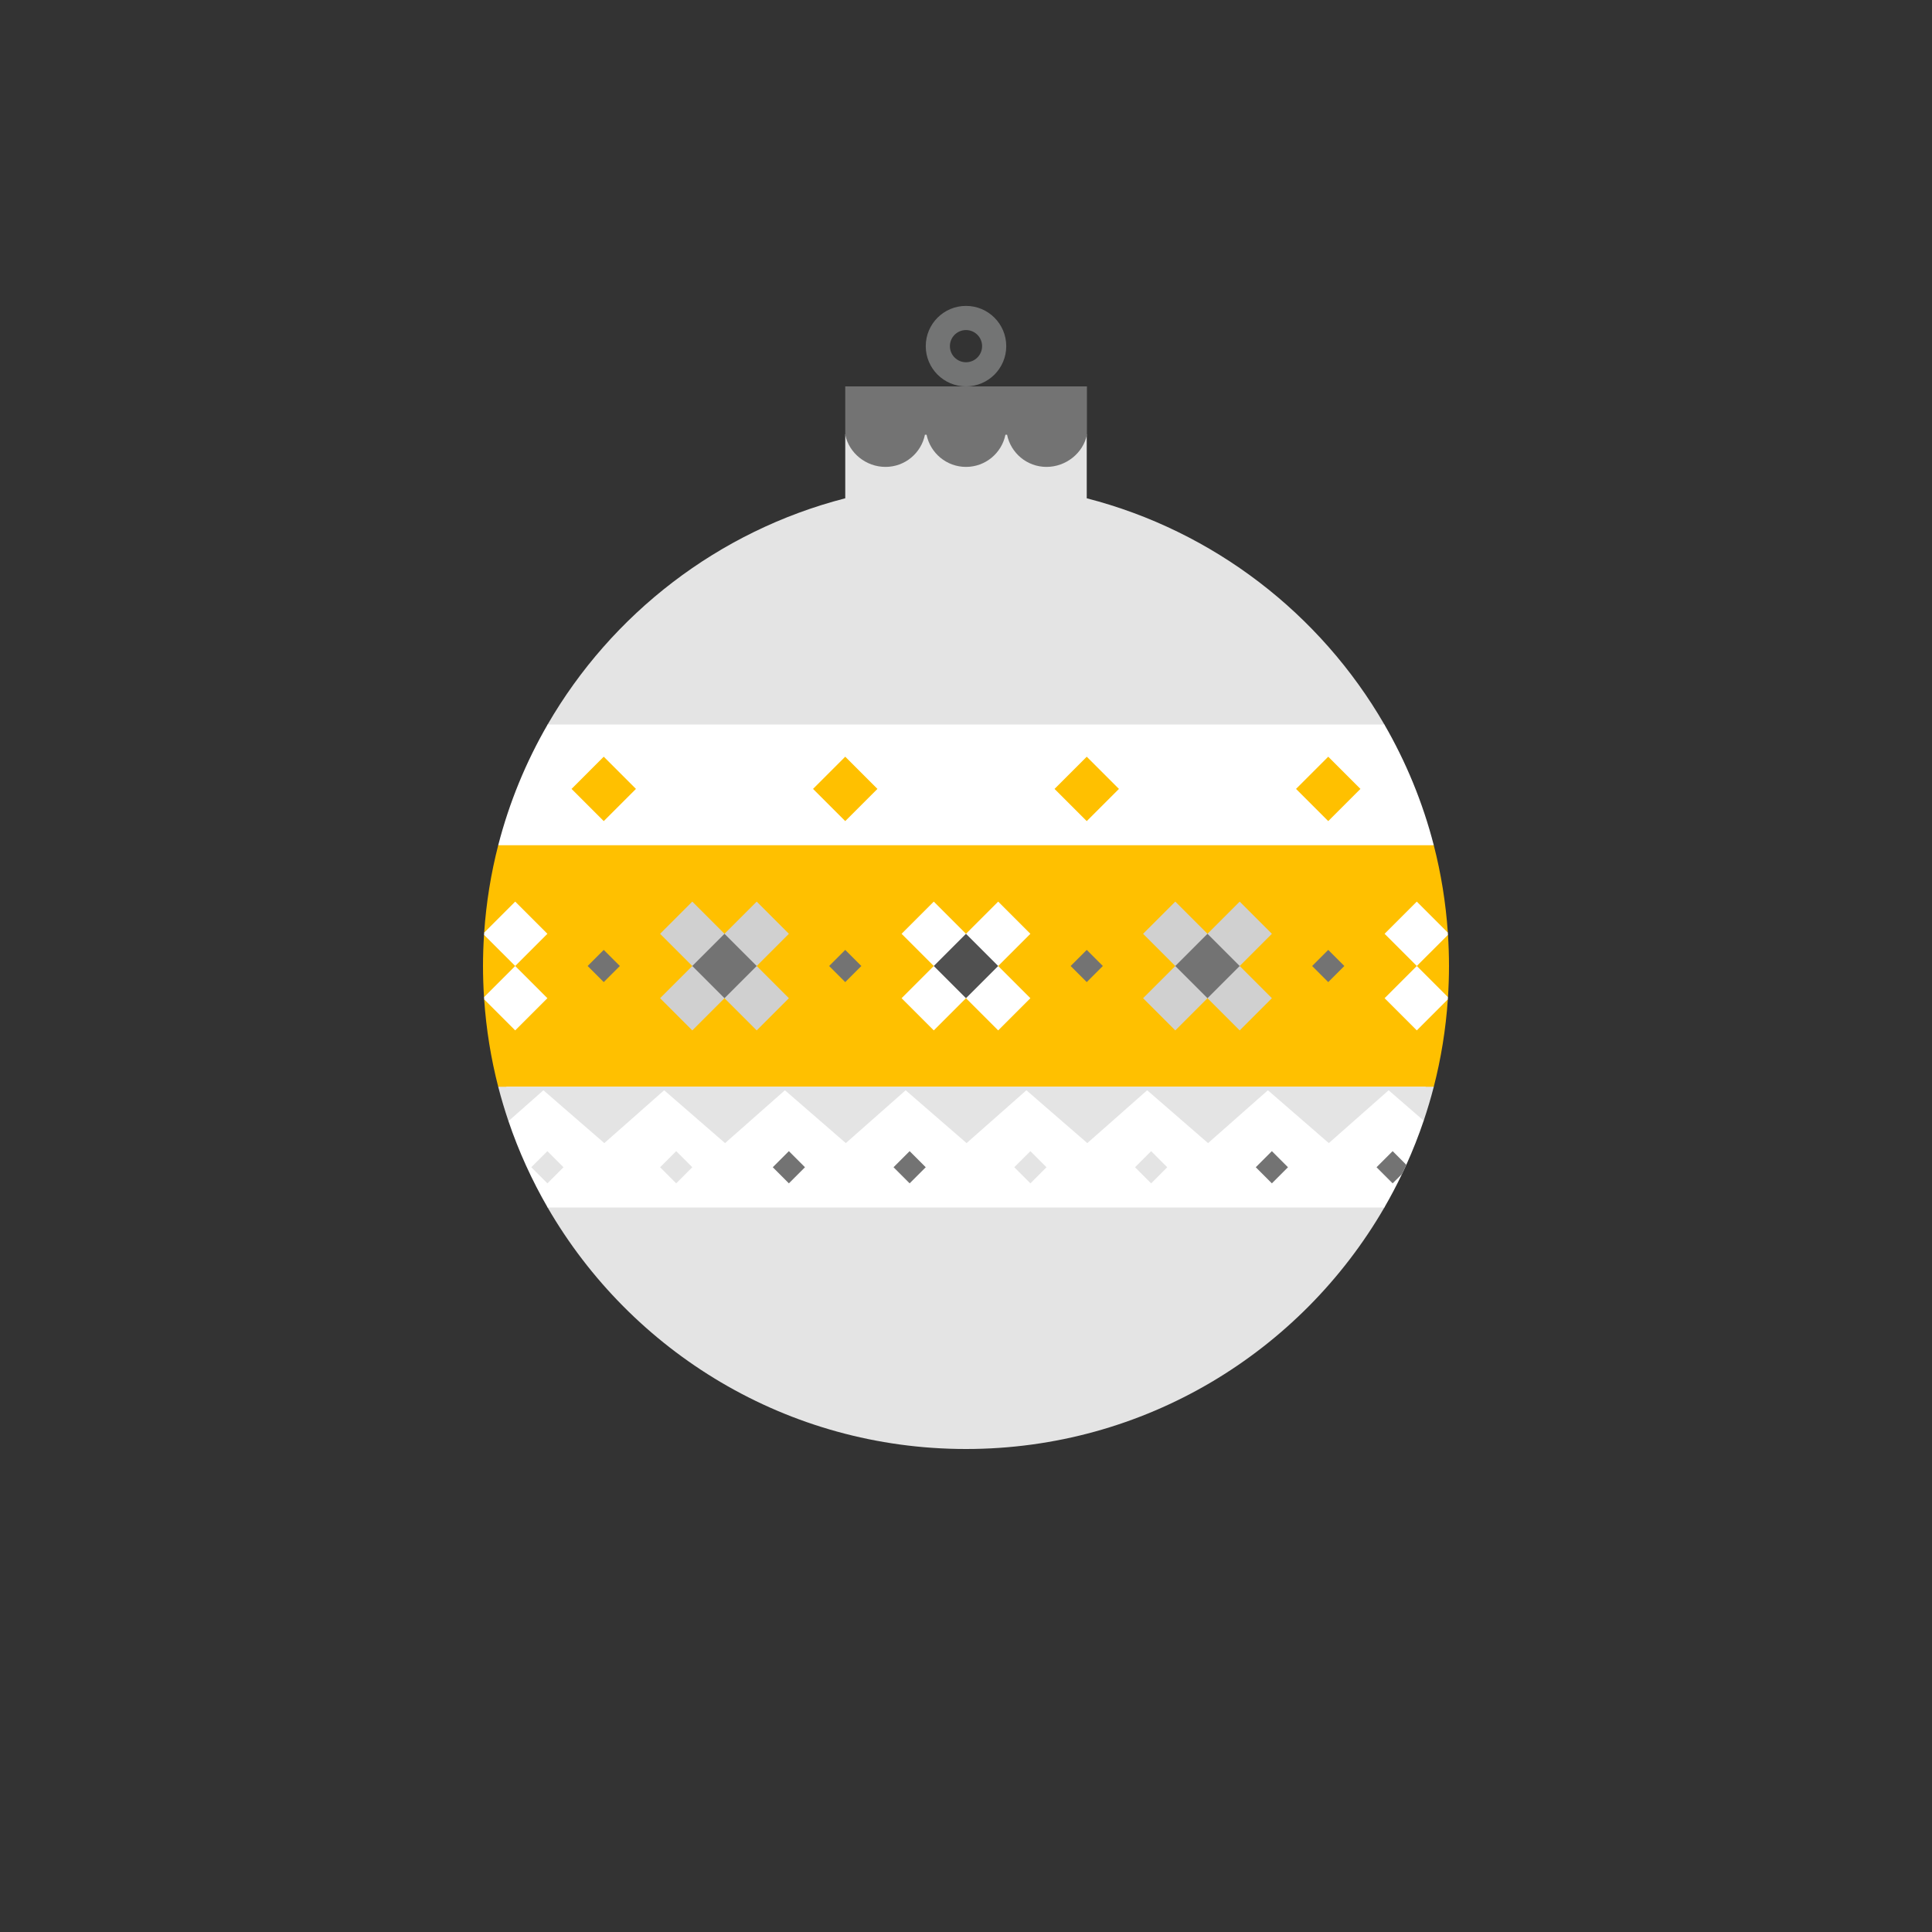 <svg width="480" height="480" xmlns="http://www.w3.org/2000/svg" xmlns:xlink="http://www.w3.org/1999/xlink" overflow="hidden"><rect width="100%" height="100%" fill="#333333" stroke="none"/><defs><clipPath id="clip0"><rect x="0" y="0" width="480" height="480"/></clipPath></defs><g clip-path="url(#clip0)"><path d="M343.942 180C328.033 152.5 301.52 131.913 270 123.798L270 107.905C270 107.902 270.002 107.901 269.999 107.899 269.908 107.835 261.337 101.8 240.2 101.8 219.063 101.8 210.097 107.836 210.002 107.899 209.999 107.901 210.001 107.902 210.001 107.905L210.001 123.797C178.48 131.912 151.966 152.499 136.057 180L136.057 300C156.806 335.867 195.583 360 239.999 360 284.415 360 323.192 335.867 343.941 300L343.941 180Z" fill="#E4E4E4"/><path d="M240 290.6C337.2 290.6 356.219 270 356.219 270 358.023 262.991 359.202 255.733 359.71 248.29 359.71 248.29 356.067 244.466 356.067 240 356.067 235.534 359.71 231.71 359.71 231.71 359.202 224.267 358.023 217.009 356.219 210 356.219 210 340.2 197.6 240.2 197.6 140.2 197.6 123.781 210 123.781 210 121.977 217.009 120.799 224.267 120.291 231.71 120.291 231.71 124.334 234.333 124.334 240 124.334 245.667 120.291 248.29 120.291 248.29 120.799 255.733 121.978 262.991 123.781 270 123.781 270 142.8 290.6 240 290.6Z" fill="#FFC000"/><path d="M343.942 180 136.058 180C130.686 189.286 126.52 199.356 123.781 210L356.22 210C353.48 199.356 349.314 189.286 343.942 180Z" fill="#FFFFFF"/><path d="M125.781 270C126.494 272.771 126.748 274.201 126.625 276.712 126.583 277.566 126.285 278.425 126.324 278.542 128.871 286.057 132.145 293.236 136.057 300L343.942 300C345.511 297.287 346.977 294.507 348.334 291.665 348.694 290.912 349.05 290.156 349.395 289.394 351.008 285.827 352.451 282.167 353.715 278.425 353.752 278.316 353.483 277.916 353.4 276.916 353.171 274.163 353.514 272.738 354.219 269.999L125.781 269.999Z" fill="#FFFFFF"/><path d="M123.781 270C124.525 272.891 125.375 275.74 126.325 278.542L135.01 270.875 150.142 284 165.009 270.875 180.142 284 195.009 270.875 210.142 284 225.009 270.875 240.142 284 255.009 270.875 270.142 284 285.009 270.875 300.142 284 315.009 270.875 330.142 284 345.009 270.875 353.715 278.426C354.649 275.661 355.486 272.851 356.219 270L123.781 270Z" fill="#E4E4E4"/><path d="M131.998 289.999 135.998 285.999 139.998 289.999 135.998 293.999Z" fill="#E4E4E4"/><path d="M191.997 289.999 195.997 285.999 199.997 289.999 195.997 293.999Z" fill="#737373"/><path d="M251.997 289.999 255.997 285.999 259.997 289.999 255.997 293.999Z" fill="#E4E4E4"/><path d="M163.997 289.999 167.997 285.999 171.998 289.999 167.998 293.999Z" fill="#E4E4E4"/><path d="M311.996 290 315.996 286 319.996 290 315.996 294Z" fill="#737373"/><path d="M221.997 289.999 225.997 285.999 229.997 289.999 225.997 293.999Z" fill="#737373"/><path d="M281.997 290 285.997 286 289.997 290 285.997 294Z" fill="#E4E4E4"/><path d="M342 290 346 294 348.334 291.665C348.694 290.912 349.05 290.156 349.395 289.394L346 286 342 290Z" fill="#737373"/><path d="M145.998 239.999 149.998 235.999 153.998 239.999 149.998 243.999Z" fill="#737373"/><path d="M205.998 240 209.998 236 213.998 240 209.998 244Z" fill="#737373"/><path d="M265.997 240 269.997 236 273.997 240 269.997 244Z" fill="#737373"/><path d="M325.997 240.001 329.997 236.001 333.997 240.001 329.997 244.001Z" fill="#737373"/><path d="M308 240 308 232 300 232 292 232 292 240 292 248 300 248 308 248Z" fill="#737373"/><path d="M283.996 232 291.996 224 299.997 232 291.996 240Z" fill="#D0D0D0"/><path d="M299.996 232 307.996 224 315.996 232 307.996 240.001Z" fill="#D0D0D0"/><path d="M283.996 248.001 291.996 240 299.996 248.001 291.996 256.001Z" fill="#D0D0D0"/><path d="M299.996 248 307.996 240 315.996 248 307.996 256Z" fill="#D0D0D0"/><path d="M248 240 248 232 240 232 232 232 232 240 232 248 240 248 248 248Z" fill="#505050"/><path d="M223.997 232 231.997 224 239.997 232 231.997 240Z" fill="#FFFFFF"/><path d="M239.997 232 247.997 224 255.997 232 247.997 240.001Z" fill="#FFFFFF"/><path d="M223.997 248 231.997 239.999 239.997 248 231.997 256Z" fill="#FFFFFF"/><path d="M239.996 248 247.997 240 255.997 248 247.997 256Z" fill="#FFFFFF"/><path d="M188 240 188 232 180 232 172 232 172 240 172 248 180 248 188 248Z" fill="#737373"/><path d="M163.997 232 171.997 224 179.998 232 171.997 240Z" fill="#D0D0D0"/><path d="M179.997 231.999 187.997 223.999 195.997 231.999 187.997 240Z" fill="#D0D0D0"/><path d="M163.997 248 171.997 239.999 179.997 248 171.997 256Z" fill="#D0D0D0"/><path d="M179.996 248 187.997 240 195.997 248 187.997 256Z" fill="#D0D0D0"/><path d="M359.745 247.744C359.908 245.183 360 242.602 360 240 360 237.398 359.908 234.817 359.745 232.256 359.745 232.256 352 232.8 352 240 352 247.2 359.745 247.744 359.745 247.744Z" fill="#FFC000"/><path d="M344 232 352 240 359.745 232.256C359.733 232.074 359.723 231.892 359.71 231.71L352 224 344 232Z" fill="#FFFFFF"/><path d="M344 248 352 256 359.71 248.29C359.722 248.108 359.733 247.926 359.745 247.744L352 240 344 248Z" fill="#FFFFFF"/><path d="M120.255 232.256C120.092 234.817 120 237.397 120 240 120 242.603 120.092 245.183 120.255 247.744 120.255 247.744 128 247.5 128 240 128 232.5 120.255 232.256 120.255 232.256Z" fill="#FFC000"/><path d="M136 232 128 224 120.29 231.71C120.278 231.892 120.267 232.074 120.255 232.256L128 240 136 232Z" fill="#FFFFFF"/><path d="M136 248 128 240 120.255 247.744C120.267 247.926 120.277 248.108 120.29 248.29L128 256 136 248Z" fill="#FFFFFF"/><path d="M201.997 196 209.997 187.999 217.997 196 209.997 204Z" fill="#FFC000"/><path d="M141.998 196 149.998 187.999 157.998 196 149.998 204Z" fill="#FFC000"/><path d="M261.997 196.001 269.997 188.001 277.997 196.001 269.997 204.001Z" fill="#FFC000"/><path d="M321.996 196.001 329.996 188.001 337.996 196.001 329.996 204.001Z" fill="#FFC000"/><path d="M270.045 96 210 96 210 108C210.927 112.564 215.162 116 220 116 224.838 116 228.873 112.564 229.799 108L230.201 108C231.128 112.564 235.162 116 240 116 244.838 116 248.873 112.564 249.799 108L250.201 108C251.128 112.564 255.162 116 260 116 264.838 116 269.119 112.564 270.045 108L270.045 96Z" fill="#737373"/><path d="M240 82C242.206 82 244 83.794 244 86 244 88.206 242.206 90 240 90 237.794 90 236 88.206 236 86 236 83.794 237.794 82 240 82M240 76C234.477 76 230 80.477 230 86 230 91.523 234.477 96 240 96 245.523 96 250 91.523 250 86 250 80.477 245.523 76 240 76L240 76Z" fill="#737474"/></g></svg>